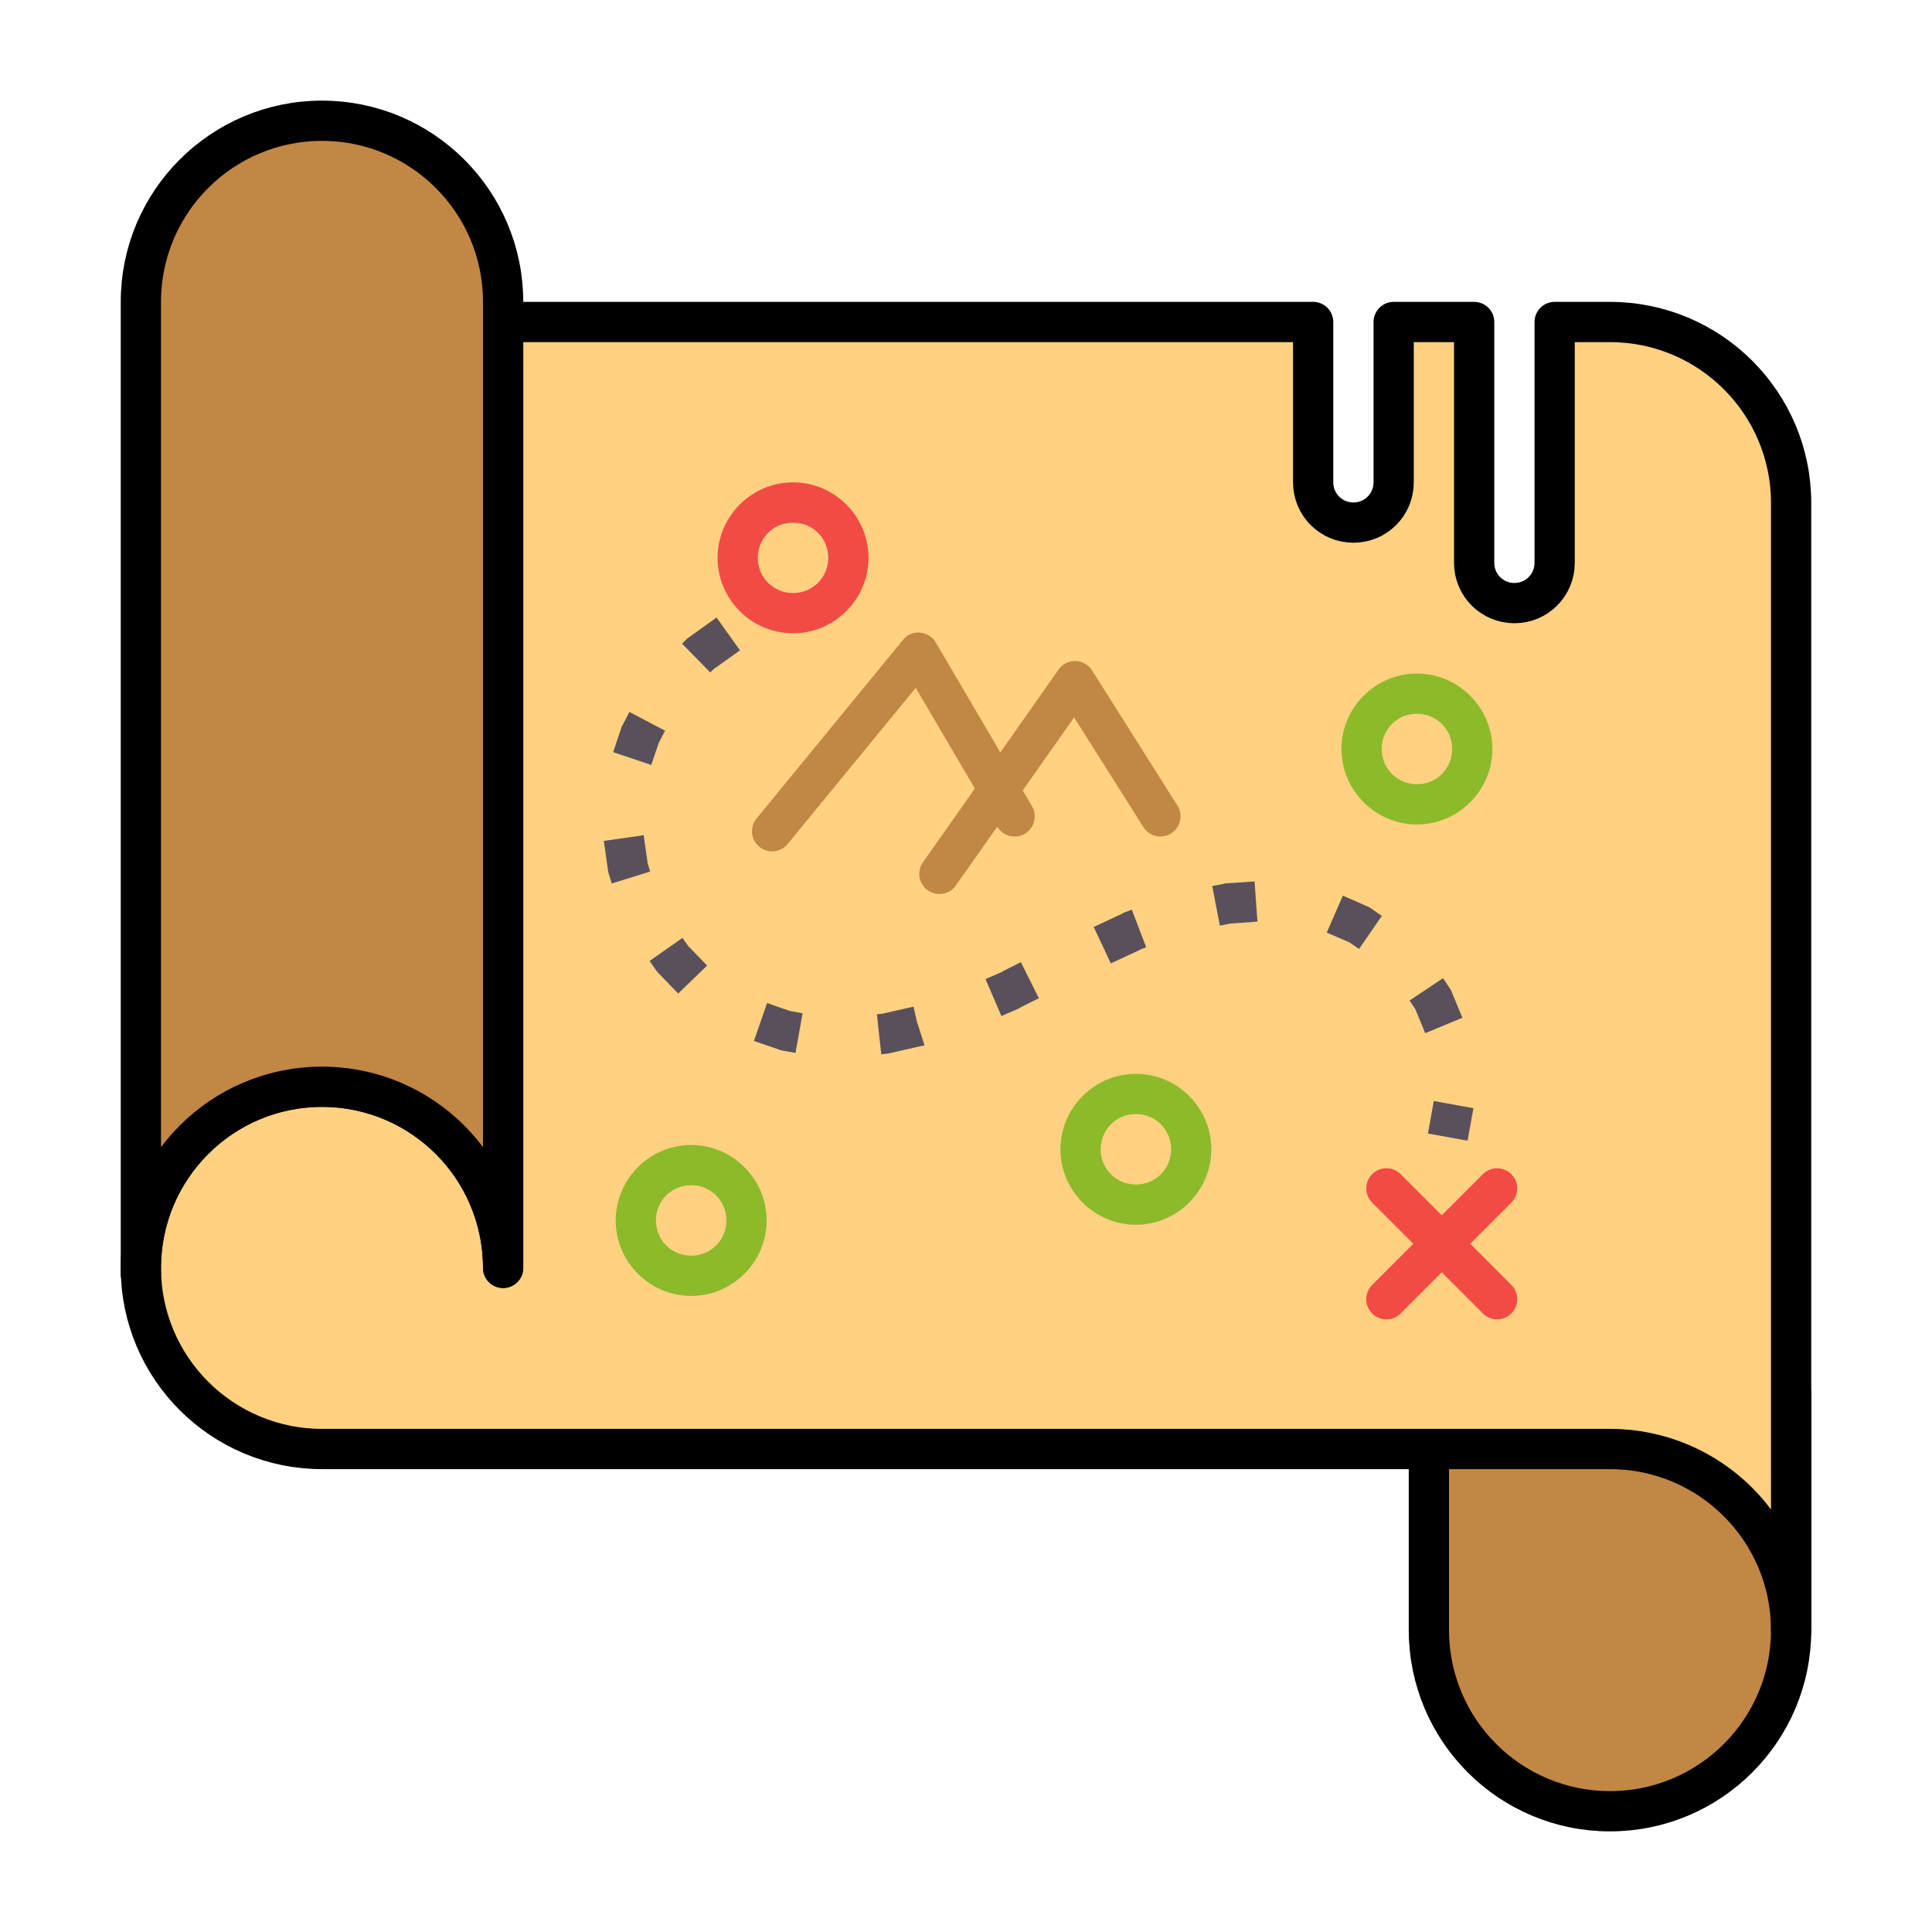 <svg xmlns="http://www.w3.org/2000/svg" width="48" height="48" viewBox="0 0 48 48"><g stroke="#000" transform="translate(-8 -996.362)"><path fill="#c28744" fill-rule="evenodd" stroke-linecap="round" d="m 52.5,1030.987 0,5.875 c 1e-5,2.485 -2.015,4.5 -4.5,4.5 -2.485,0 -4.5,-2.015 -4.5,-4.506 l -1e-5,-4.42"/><path fill="#ffd180" fill-rule="evenodd" stroke-linecap="round" stroke-linejoin="round" d="M 20.5,15.998 20.5,39.5 C 20.5,37.015 18.485,35 16,35 c -2.485,0 -4.5,2.015 -4.5,4.5 10e-6,2.485 2.015,4.5 4.504,4.5 l 31.994,0 c 2.486,0 4.502,2.015 4.502,4.5 l 0,-28.002 C 52.5,18.015 50.486,16 47.998,16 l -1.373,0 0,5.984 c 0,0.554 -0.446,1 -1,1 -0.554,0 -1,-0.446 -1,-1 l 0,-5.984 -2,0 0,3.984 c 0,0.554 -0.446,1 -1,1 -0.554,0 -1,-0.446 -1,-1 L 40.625,16 20.506,16 20.5,15.998 Z" transform="translate(0 988.362)"/><path fill="#c28744" fill-rule="evenodd" stroke-linecap="round" stroke-linejoin="round" d="m 11.5,1003.862 -2e-5,0 c 10e-6,-2.485 2.015,-4.5 4.5,-4.5 2.485,0 4.5,2.015 4.5,4.5 l -2e-5,0 10e-6,24 c 0,-2.485 -2.015,-4.5 -4.5,-4.5 -2.485,0 -4.5,2.015 -4.5,4.5 10e-6,2.485 10e-6,-24 10e-6,-24 z"/><path style="line-height:normal;text-indent:0;text-align:start;text-decoration-line:none;text-decoration-style:solid;text-decoration-color:#000;text-transform:none;block-progression:tb;white-space:normal;isolation:auto;mix-blend-mode:normal;solid-color:#000;solid-opacity:1" fill="#59505b" fill-rule="evenodd" stroke="none" d="m 25.117,1012.195 -0.033,0.022 -0.027,0.027 -0.111,0.109 0.699,0.715 0.084,-0.08 0.656,-0.469 -0.582,-0.814 z m -1.652,2.188 -0.02,0.035 -0.012,0.037 -0.199,0.594 0.947,0.318 0.186,-0.551 0.156,-0.299 -0.885,-0.467 z m -0.463,2.871 0.105,0.742 0.006,0.039 0.012,0.039 0.074,0.238 0.955,-0.297 -0.062,-0.199 -0.1,-0.703 z m 15.469,1.055 -0.029,0 -0.029,0.01 -0.295,0.057 0.189,0.983 0.262,-0.051 0.672,-0.049 -0.072,-0.998 z m 2.492,1.223 0.568,0.246 0.234,0.162 0.566,-0.822 -0.273,-0.19 -0.041,-0.027 -0.043,-0.019 -0.611,-0.268 z m -5.023,-0.502 -0.018,0.01 -0.016,0.01 -0.732,0.342 0.424,0.906 0.721,-0.336 0.012,-0.01 0.146,-0.055 -0.357,-0.934 z m -11.801,1.207 0.162,0.231 0.021,0.031 0.027,0.029 0.5,0.518 0.719,-0.695 -0.471,-0.486 -0.141,-0.201 z m 8.787,0.25 -0.016,0.01 -0.01,0.01 -0.416,0.18 0.396,0.918 0.441,-0.191 0.014,-0.01 0.012,-0.01 0.463,-0.232 -0.447,-0.895 z m 10.094,0.733 0.141,0.209 0.248,0.602 0.924,-0.383 -0.266,-0.643 -0.02,-0.047 -0.027,-0.041 -0.168,-0.252 z m -16.289,1.004 0.619,0.213 0.037,0.014 0.039,0.01 0.338,0.06 0.176,-0.984 -0.312,-0.057 -0.57,-0.197 z m 3.934,-0.844 -0.748,0.168 -0.131,0.014 0.109,0.994 0.156,-0.018 0.027,0 0.027,-0.01 0.811,-0.184 0.023,0 0.021,-0.01 0.01,0 -0.191,-0.596 -0.082,-0.363 z m 12.812,3.144 0.984,0.178 0.146,-0.807 -0.984,-0.178 z" color="#000" enable-background="accumulate" font-family="sans-serif" font-weight="400" overflow="visible"/><path style="line-height:normal;text-indent:0;text-align:start;text-decoration-line:none;text-decoration-style:solid;text-decoration-color:#000;text-transform:none;block-progression:tb;white-space:normal;isolation:auto;mix-blend-mode:normal;solid-color:#000;solid-opacity:1" fill="#f24b45" fill-rule="evenodd" stroke="none" d="m 42.445,1025.388 a 0.5,0.5 0 0 0 -0.348,0.859 l 1.016,1.016 -1.016,1.018 a 0.5,0.5 0 1 0 0.707,0.707 l 1.016,-1.016 1.016,1.016 a 0.5,0.5 0 1 0 0.707,-0.707 l -1.016,-1.018 1.016,-1.016 a 0.5,0.5 0 0 0 -0.363,-0.859 0.5,0.5 0 0 0 -0.344,0.152 l -1.016,1.016 -1.016,-1.016 a 0.5,0.5 0 0 0 -0.359,-0.152 z" color="#000" enable-background="accumulate" font-family="sans-serif" font-weight="400" overflow="visible"/><path style="line-height:normal;text-indent:0;text-align:start;text-decoration-line:none;text-decoration-style:solid;text-decoration-color:#000;text-transform:none;block-progression:tb;white-space:normal;isolation:auto;mix-blend-mode:normal;solid-color:#000;solid-opacity:1" fill="#c28744" fill-rule="evenodd" stroke="none" d="m 30.788,1012.077 a 0.5,0.5 0 0 0 -0.355,0.184 l -3.623,4.42 a 0.5,0.5 0 1 0 0.773,0.633 l 3.168,-3.863 1.469,2.502 -1.279,1.818 a 0.5,0.5 0 1 0 0.818,0.574 l 1.018,-1.445 a 0.5,0.5 0 1 0 0.861,-0.51 l -0.229,-0.389 1.277,-1.815 1.721,2.725 a 0.5,0.5 0 1 0 0.846,-0.535 l -2.121,-3.357 a 0.5,0.5 0 0 0 -0.42,-0.234 0.5,0.5 0 0 0 -0.412,0.213 l -1.447,2.057 -1.602,-2.728 a 0.5,0.5 0 0 0 -0.412,-0.248 0.5,0.5 0 0 0 -0.051,0 z" color="#000" enable-background="accumulate" font-family="sans-serif" font-weight="400" overflow="visible"/><path style="line-height:normal;text-indent:0;text-align:start;text-decoration-line:none;text-decoration-style:solid;text-decoration-color:#000;text-transform:none;block-progression:tb;white-space:normal;isolation:auto;mix-blend-mode:normal;solid-color:#000;solid-opacity:1" fill="#8dba2a" stroke="none" d="M36.221 1023.041c-1.03 0-1.875.845-1.875 1.875 0 1.03.845 1.875 1.875 1.875 1.03 0 1.875-.845 1.875-1.875 0-1.03-.845-1.875-1.875-1.875zm0 1c.489 0 .875.386.875.875 0 .489-.386.875-.875.875-.489 0-.875-.386-.875-.875 0-.489.386-.875.875-.875zM25.172 1024.809c-1.03 0-1.875.845-1.875 1.875 0 1.03.845 1.875 1.875 1.875 1.03 0 1.875-.845 1.875-1.875 0-1.03-.845-1.875-1.875-1.875zm0 1c.489 0 .875.386.875.875 0 .489-.386.875-.875.875-.489 0-.875-.386-.875-.875 0-.489.386-.875.875-.875zM43.203 1013.096c-1.03 0-1.875.845-1.875 1.875 0 1.03.845 1.875 1.875 1.875 1.03 0 1.875-.845 1.875-1.875 0-1.03-.845-1.875-1.875-1.875zm0 1c.489 0 .875.386.875.875 0 .489-.386.875-.875.875-.489 0-.875-.386-.875-.875 0-.489.386-.875.875-.875z" color="#000" enable-background="accumulate" font-family="sans-serif" font-weight="400" overflow="visible"/><path d="m 27.703,1008.346 c -1.03,0 -1.875,0.845 -1.875,1.875 0,1.03 0.845,1.875 1.875,1.875 1.03,0 1.875,-0.845 1.875,-1.875 0,-1.03 -0.845,-1.875 -1.875,-1.875 z m 0,1 c 0.489,0 0.875,0.386 0.875,0.875 0,0.489 -0.386,0.875 -0.875,0.875 -0.489,0 -0.875,-0.386 -0.875,-0.875 0,-0.489 0.386,-0.875 0.875,-0.875 z" style="line-height:normal;text-indent:0;text-align:start;text-decoration-line:none;text-decoration-style:solid;text-decoration-color:#000;text-transform:none;block-progression:tb;white-space:normal;isolation:auto;mix-blend-mode:normal;solid-color:#000;solid-opacity:1" fill="#f24b45" stroke="none" color="#000" enable-background="accumulate" font-family="sans-serif" font-weight="400" overflow="visible"/></g></svg>